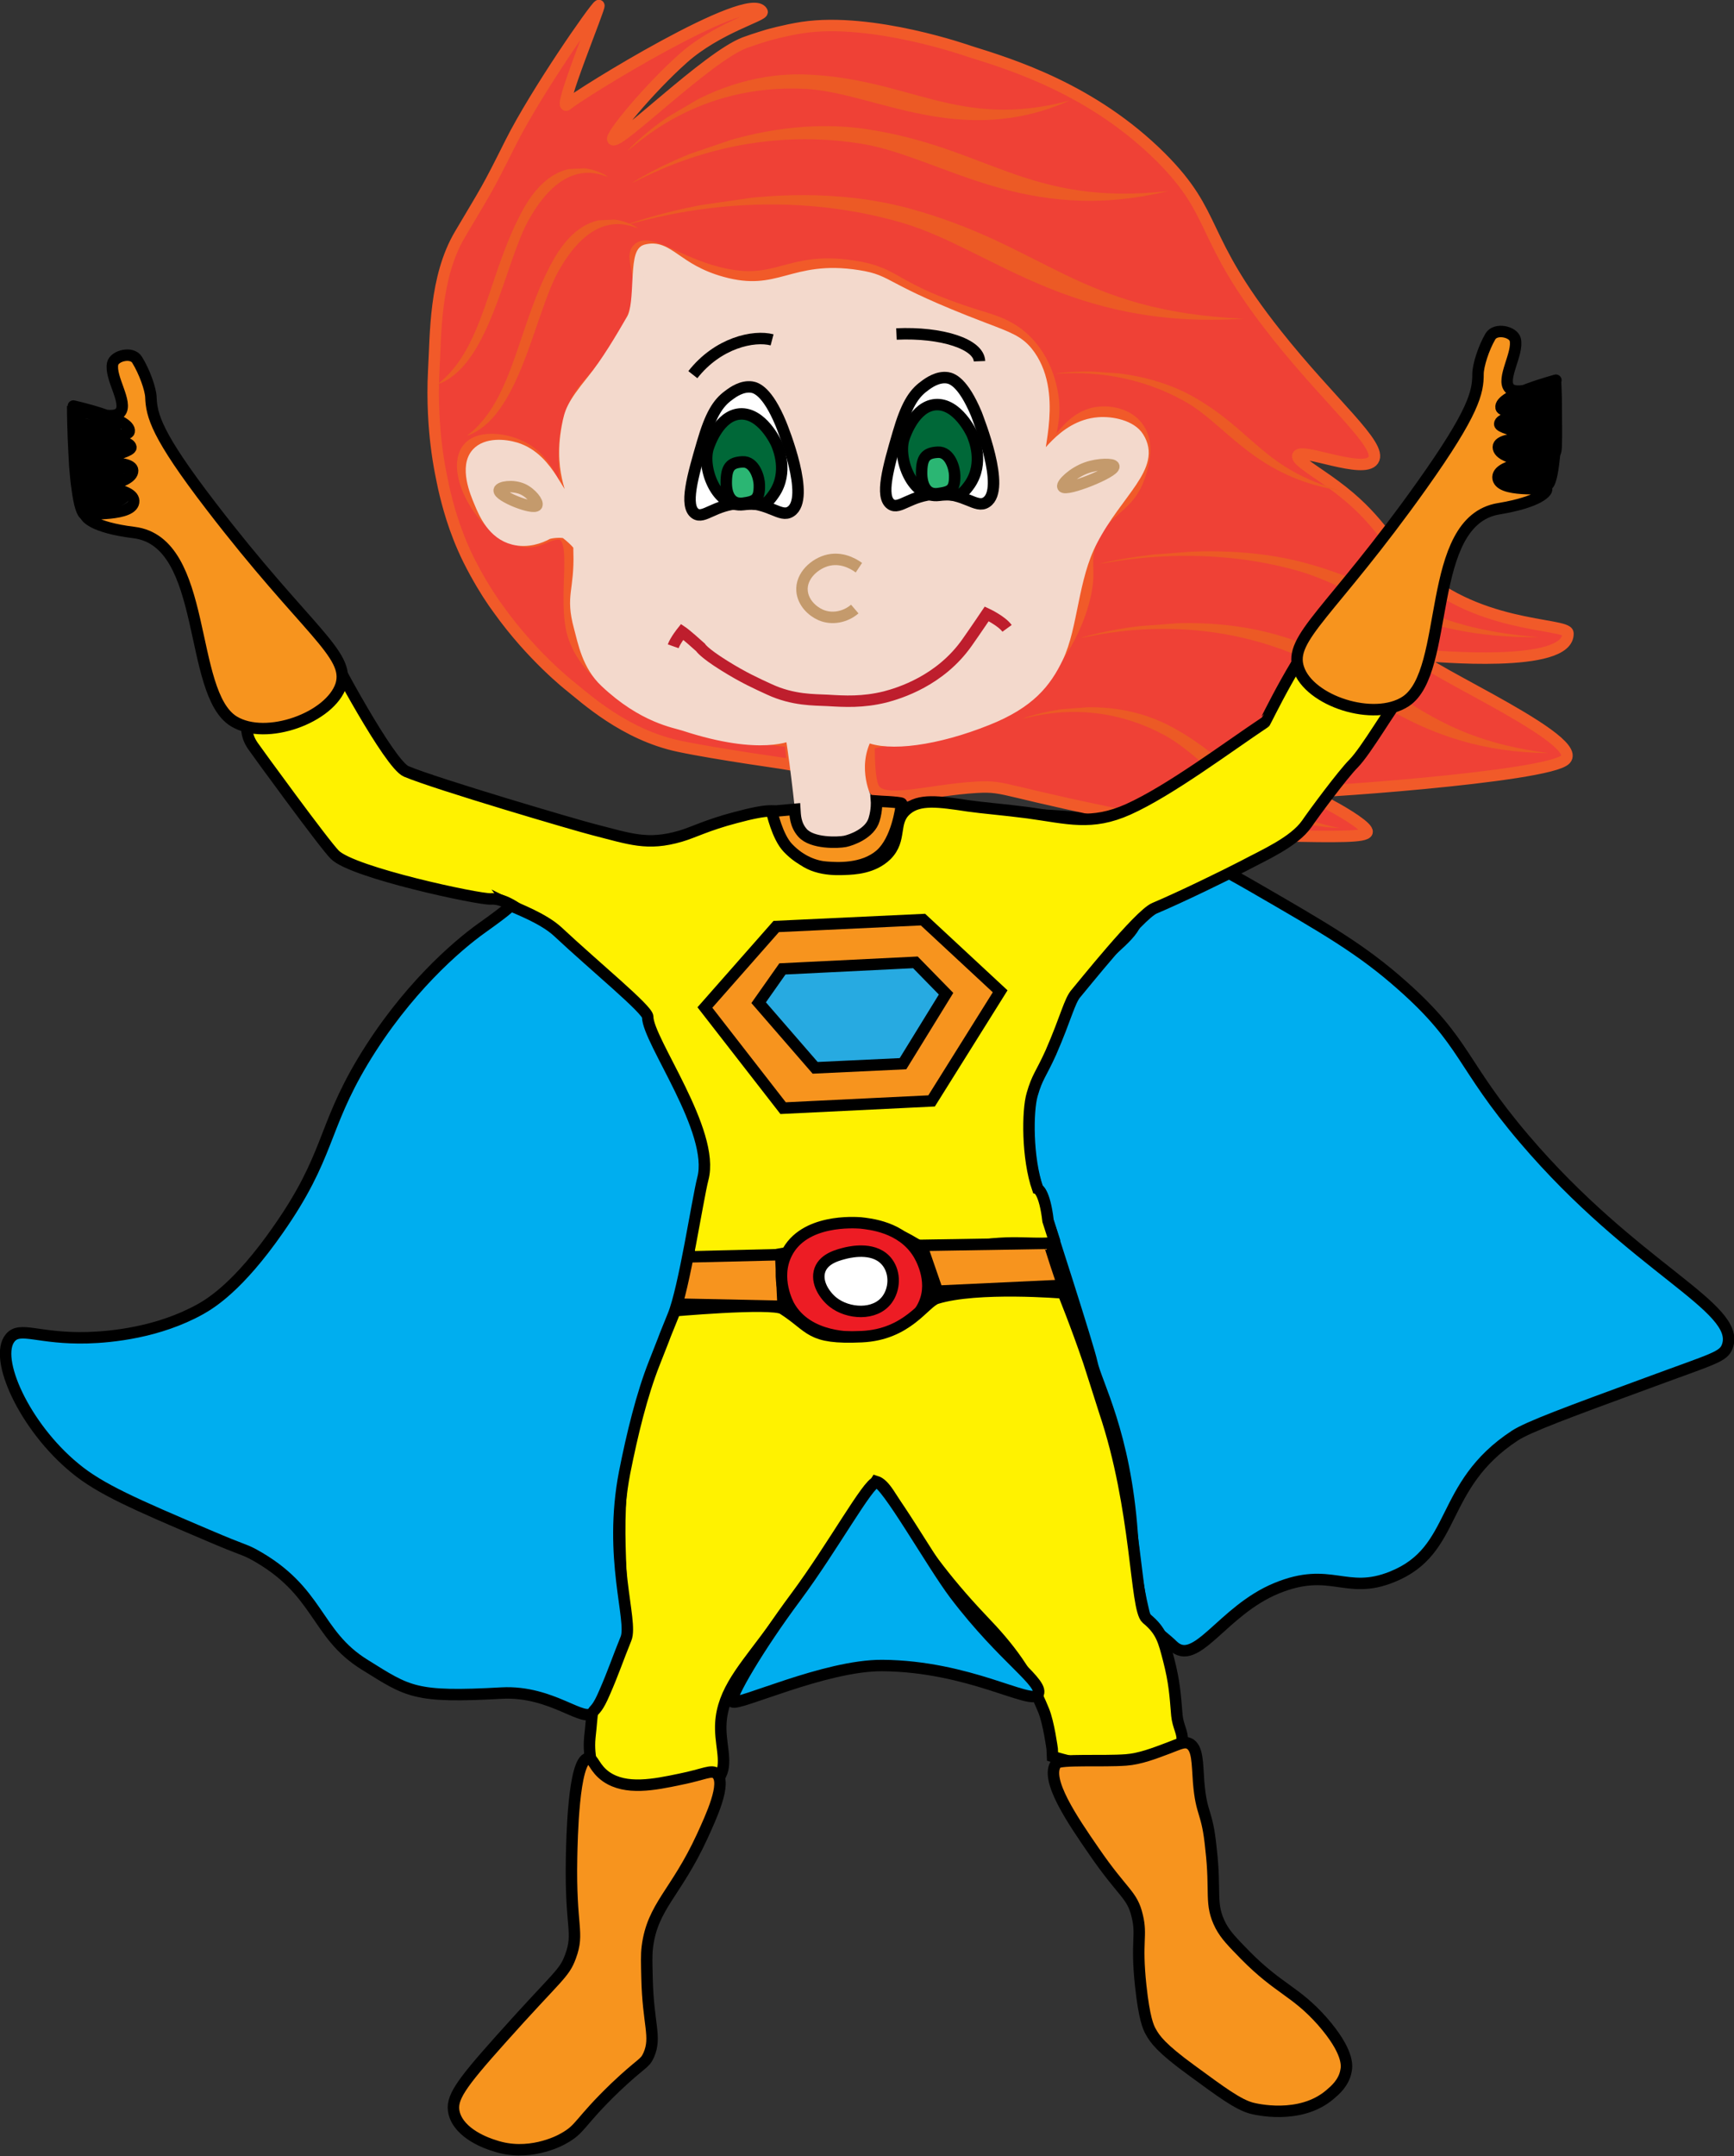 <?xml version="1.0" encoding="utf-8"?>
<!-- Generator: Adobe Illustrator 18.1.0, SVG Export Plug-In . SVG Version: 6.00 Build 0)  -->
<!DOCTYPE svg PUBLIC "-//W3C//DTD SVG 1.1//EN" "http://www.w3.org/Graphics/SVG/1.1/DTD/svg11.dtd">
<svg version="1.1" id="Layer_1" xmlns="http://www.w3.org/2000/svg" xmlns:xlink="http://www.w3.org/1999/xlink" x="0px" y="0px"
	 viewBox="0 0 503.3 625.6" enable-background="new 0 0 503.3 625.6" xml:space="preserve">
<rect x="0" y="0" width="503.3" height="625.6" fill="#333333" stroke="none"/>
<symbol  id="Blond_Hair_4" viewBox="-11.3 -7.7 22.7 15.4">
	<g>
		<path fill="#EC5A25" d="M-11.3,7c0,0,5.6,2.6,10.6-1.9c5-4.6,5.8-10.2,12-12.7C4.7-6.5,2.2,0.9-1,4C-6.1,8.9-10.8,7-11.3,7z"/>
	</g>
</symbol>
<path fill="#00AEEF" stroke="#000000" stroke-width="3.324" stroke-miterlimit="10" d="M340.4,477.4c6.8,6.6,14.3-10.1,30.1-16.6
	c15.8-6.5,20.1,2.1,33.5-3.3c19.3-7.7,13.4-26.4,35.7-41c3.8-2.5,15.4-6.8,38.6-15.3c19.2-7.1,22-7.5,23.1-10.7
	c3.9-11.3-26.9-22.4-59-60.1c-18.5-21.7-16.8-28-35.3-44.4c-11.9-10.6-22.4-16.6-43.5-28.8c-16.8-9.7-28.8-15.1-43-18.7
	c-8.3-2.1-24.8-2.2-24.8-2.2s7.9,6.8,24.4,17.9c23.8,16-1.8,17.3-10,37.7c-6.2,15.4-16.1,19.5-14.4,29.4c0.9,5.1,3.2,17.1,5.3,23.5
	c3,9.3,14.9,46.1,15.8,50.5c1.3,6.2,9.6,20.4,11.7,49.5c0.5,6.9,1.3,14.2,3.3,22.6C332.9,472.2,336.4,473.5,340.4,477.4z"/>
<path fill="#EF4136" stroke="#F15A29" stroke-width="3.324" stroke-miterlimit="10" d="M455.1,183.7c-0.2-3.1-27.7-1.1-45.8-19.7
	c-6.7-6.9-9.6-14.1-21.8-23.1c-5.5-4.1-11.3-7.3-10.8-8.7c1-2.4,19.1,5.5,21.9,1.3c2.8-4.2-12.2-16.4-28.2-36.6
	c-22.7-28.6-16.5-34.3-33.5-51.3c-19.8-19.7-43.3-26.9-55.5-30.7c0,0-28.2-10-48.6-6.9c-5.1,0.8-10,2.2-10,2.2c0,0-3.4,1-6.7,2.2
	c-10.9,4.2-36.3,29.5-38.2,28.1c-1.1-0.8,10.5-14.8,20.4-23.6c9.9-8.8,23.5-12.4,22.9-13.5c-3.6-6.7-53.3,24-56.5,26.9
	c-3.5,3.1,9.9-29.1,9.1-28.7c-1.3,0.8-18.2,25.1-25.6,39.8c-7,14-6.6,12.9-14.7,26.6c-7.4,12.5-7,29-7.6,39.4
	c-0.5,9.1,0.2,17.3,0.7,21.4c0.7,6.1,1.8,10.8,2.2,12.8c1,4.3,2.9,12.1,7.2,20.8c2.6,5.2,5.4,9.7,7,12c0,0,0.8,1.2,1.7,2.4
	c9.7,13.6,20.7,22.2,20.7,22.2c4.3,3.4,15.9,14.2,31.7,17.5c10.8,2.3,32.5,5.3,33,5.4c0,0-1.3-12.3-0.8-6.8
	c0,0.1-54.4-4.7-62.8-30.5c-3.6-11.1,2.3-30.2-4.7-29.7c-4.1,0.3-6.2,3.9-12.7,1.3c-10.4-4.2-18.7-20.5-12.9-26.5
	c3.3-3.4,11.1-2.5,16.1,0.4c7.8,4.5,9,13.7,11,13.3c2.6-0.6-2.8-15.1,4.4-27.8c2.9-5,5-5.1,10.8-14.3c3.5-5.6,5.3-8.6,6.3-13
	c2-9.1-2.1-13.7,0.4-16.1c3.2-3.1,11.2,3.8,23.3,6.9c17.3,4.4,19.9-4.8,39-1.9c13.5,2,10.7,6.4,36.3,14.4c4.6,1.4,9.7,2.8,14.2,7.4
	c7.1,7.2,7.7,16.9,7.8,18c0.5,9-3.7,15.7-2.7,16.2c1.3,0.7,5.3-11.2,14.3-13.3c4.4-1,10,0.2,12.8,4c3.6,4.7,1.5,11.3,0.7,13.8
	c-3.2,10.1-10.2,9.5-14,19.1c-2.8,6.9,0.4,8.2-2.6,18.5c-2.1,7.3-5.4,12.5-7.3,15.3c-2.8,4.2-6.5,9.8-13.1,14.4
	c-4.9,3.4-10.4,4.9-21.5,7.9c0,0-5.1-0.6-20.3,2.9c0.4-3.8-0.4,9.6,1.5,12.9c2.7,5,15.8,0.5,29.9-0.3c9.1-0.5,6.4,1.2,52.2,10.1
	c0,0,18.6,3.7,36.2,4c0,0,0.1,0,0.1,0c16.2,0.3,24.4,0.4,24.8-1.1c0.6-2.6-23-14.9-21.3-11.6c0.4,0.7,74.1-4.3,78.9-9.5
	c5.8-6.3-49.8-30-41.7-30.2C415.6,190.3,455.6,194.1,455.1,183.7z"/>
<path fill="#F3D9CC" stroke="#F3D9CC" stroke-width="3.324" stroke-miterlimit="10" d="M232.9,239.5c0,0-1.7-16.7-3.3-26.4
	c0,0-8.4,4.7-31-2.7c-2.7-0.9-11.9-2.2-22.9-12.6c-5.1-4.8-6.3-11.4-7.5-15.9c-2.5-9.2,0.2-10.2-0.1-21.7c0,0,2.3-0.7-3.8-5.5
	c-0.8-0.6-4.6-0.3-5.5,0.2c-2,1.1-5.7,2.5-9.7,1.5c-6-1.5-8.5-7.4-9.9-10.8c-1.1-2.6-4.3-10.2-0.7-14.1c2.7-2.9,7.9-2.5,11.2-1.5
	c10.3,3.2,12.5,16,15.8,15.3c2.7-0.6-3.6-6.6-0.8-21.6c0.8-4.2,1.3-6,7.2-13.3c4.3-5.3,8.3-12.1,11.6-17.8c2.7-4.6,0.6-19.1,3.9-20
	c6.6-1.8,8.7,5.6,22.1,9.3c16.8,4.7,20.4-4.9,39.5-1.9c9.7,1.5,6.1,3.6,36.5,15.2c7.4,2.8,10,3.8,12.6,6.9
	c9.3,11.5,2.3,29.8,3.6,31.5c1,1.3,6.3-10.1,17.2-10.9c3.7-0.3,9.4,0.8,11.5,4.2c5.3,8.4-6.1,15.7-13.5,30
	c-5.7,10.9-5.6,24.8-9.9,33.8c-3.5,7.3-8.2,13.2-20.5,18.1c-14.7,5.9-28.6,7.7-34.9,4.8c0,0,0,0,0,0c-5,9.5,0,18.7,0,18.7
	c0.1,1.1,0.2,2.9,0.3,5.2c-1.3,1.1-3.6,2.7-6.9,3.8c-0.9,0.3-2,0.5-3.3,0.6C236.7,242.3,232.9,239.5,232.9,239.5z"/>
<use xlink:href="#Blond_Hair_4"  width="22.7" height="15.4" x="-11.3" y="-7.7" transform="matrix(5.867 -0.447 -0.227 -2.981 381.474 200.884)" overflow="visible"/>
<use xlink:href="#Blond_Hair_4"  width="22.7" height="15.4" x="-11.3" y="-7.7" transform="matrix(3.94 -0.3 -0.201 -2.638 342.779 223.565)" overflow="visible"/>
<path fill="#FFF200" stroke="#000000" stroke-width="3.324" stroke-miterlimit="10" d="M263.1,234.9c3.7-3.2,9.3-2.4,17.9-1.1
	c4.2,0.6,10.5,1.1,17.4,2c11.6,1.6,18.4,3.8,29.1-1c12-5.4,28.8-18,39.6-25.2c0.2-0.1,10.5-21.9,18.1-28.9c3.1-2.9,6,7.2,10.3,9.8
	c3.5,2.1,14,5.5,15.5,7.1c0,0-1.6,1.1-3.8,3.6c-3.3,3.8-10.5,16.4-14.3,20.3c-3.2,3.2-11.7,14.7-13.6,17.5
	c-3.7,5.3-12.5,9.1-18.5,12.3c-4.8,2.5-18.1,9-25.7,12.2c-4.5,1.9-21.3,23-22.7,24.6c-2,2.2-2.9,7-7.4,17.3
	c-2.9,6.4-3.9,6.9-5.4,12.1c-1.4,4.7-1.5,18.5,1.6,27.4c0,0,2,0.7,3,9.3l1.8,5.6c-0.7,2.1-7.6,0.1-17.9,1.1
	c-10.4,1-11.6,3.1-16.7,2.1c-5.8-1.1-6.3-3.5-13.1-5.6c-5.6-1.7-12.7-1-14.5-0.4c-5.5,1.8-6.2,3.5-12.5,6c-1.8,0.7-0.8,0-5.9,1
	c-8.5,1.7-13.8,2.1-19,1.7c-4.7-0.4-5.4-1-5.7-1.4c-2.6-2.9,0-8,1.8-18c0.5-3.2,2.2-10.7-0.7-19.6c-1.1-3.5-4.1-6.6-9.2-14.8
	c-6.1-9.8-5.4-10.1-7.4-15.3c-1.1-2.7-1.3-2.6-10.1-10.5c-8.7-7.7-8.1-6.6-12.7-11.3c-4.1-4.1-13.2-14.5-20-14
	c-3.4,0.2-40-7.6-45.2-12.8c-2.9-2.8-23-30.4-23.8-31.6c-4.5-6.5,1-11.8,2.5-13.1c5.7-5.2,7.1-4.6,11.1-9.2c4.4-5.2,5.8-11.5,8.3-6
	c1.2,2.6,17.7,33.6,22.6,35.7c8.8,3.7,49.6,15.7,54.4,16.9c10.6,2.7,15.6,4.7,25.2,1.9c3.8-1.1,7.6-3.2,16-5.4
	c10-2.7,11.8-2,12.8-1.3c3.7,2.5,1.1,7.5,5.2,12.1c4.1,4.6,11.2,4.3,13.7,4.2c2.7-0.1,8.2-0.3,12.1-4.1
	C261.9,243.5,258.9,238.5,263.1,234.9z"/>
<polygon fill="#F7941E" stroke="#000000" stroke-width="3.324" stroke-miterlimit="10" points="267.9,266.8 290.3,287.6 
	270.4,319.4 227.3,321.5 204.6,292.3 225.3,268.8 "/>
<polygon fill="#27AAE1" stroke="#000000" stroke-width="3.324" stroke-miterlimit="10" points="274.6,288.3 262.1,308.6 
	236.6,309.8 220.2,290.9 227.1,281.1 265.7,279.2 "/>
<path fill="#F7941E" stroke="#000000" stroke-width="3.324" stroke-miterlimit="10" d="M304.5,360.7c1.3,4.1,2.6,8.1,4,12.2
	l-36.4,1.7l-4.6-13.3L304.5,360.7z"/>
<polygon fill="#F7941E" stroke="#000000" stroke-width="3.324" stroke-miterlimit="10" points="226.6,364 227.3,379 194.2,378.3 
	197.5,364.7 "/>
<path fill="#ED1C24" stroke="#000000" stroke-width="3.324" stroke-miterlimit="10" d="M266.5,363.6c0.5,0.8,4.7,7.7,1.8,14.5
	c-3.7,8.9-15.7,9.7-18.1,9.8c-2.7,0.2-15.8,0.6-21.2-9.1c-0.2-0.4-4.3-7.9-0.7-15.1c5-10.1,19.8-9,21.5-8.9
	C252.4,355.1,261.7,355.9,266.5,363.6z"/>
<path fill="#FFFFFF" stroke="#000000" stroke-width="3.324" stroke-miterlimit="10" d="M257.6,366.3c2.3,3.1,2.1,7.7-0.1,10.7
	c-3.5,4.8-11.4,4.2-15.7,0.8c-2.4-1.9-5.1-5.8-3.8-9.4c1.3-3.5,5.7-4.4,7.6-4.9C247.4,363.1,254.2,361.7,257.6,366.3z"/>
<path fill="#FFF200" stroke="#000000" stroke-width="3.324" stroke-miterlimit="10" d="M308.6,375.1c0,0,3.8,9.3,7.4,19.9
	c0.6,1.8,3.1,9.7,4.6,14.4c9.6,28.4,8.9,57.4,12.2,60.2c4.4,3.6,5,6.6,6.4,11.9c1.7,6.6,1.9,10.2,2.4,16.2c0.3,3.1,1.8,5.2,1.5,7.2
	c-0.4,2.9-5,4.4-8.2,5.4c-1.7,0.6-9.2,2.1-15.2,2c-6.4-0.1-14.2-2.7-14.2-2.7l-0.1-2.2c0,0-1-7.6-2.5-11.2
	c-4.5-11-10-18.2-17.7-26.2c-23.7-24.9-25.8-38.6-30.9-40.2c0,0-8.6,14.3-32.3,46c-7.2,9.6-13,16.2-12.8,25.9
	c0.1,5.7,2.3,11.1-1,14.6c-0.7,0.8-2.1,1.9-10.5,2.8c-15.3,1.6-20-0.9-21.4-1.8c-1.6-0.9-4.5-2.7-4.7-5.4c-0.3-2.5-0.7-4.6-0.4-7.8
	c0.9-7.8,0.3-9.8,4-16.9c1.6-3.1,2.7-7.3,4.2-11c3.2-7.9-1.7-29.6,1.8-50.8c2-11.6-0.5-20.8,3-24.6c6.2-6.6,10-20.4,10-20.4
	s29.8-2.7,33-0.7c8.6,5.5,7.5,8.8,22.9,8.1c13.3-0.6,18.1-9.8,21.7-11.1C283.6,373,308.6,375.1,308.6,375.1z"/>
<path fill="#F7941E" stroke="#000000" stroke-width="3.324" stroke-miterlimit="10" d="M347.9,516.9c-0.4-5.3-0.2-9.9-2.8-11.1
	c-1.4-0.6-2.7,0.1-6.1,1.4c-4,1.5-8.1,3.1-12.2,3.4c-6.7,0.5-19.2-0.3-20.2,1c-3.5,4.5,4.8,16.6,10.8,25.3
	c8.7,12.7,11.2,12.6,12.7,19c1.4,5.8-0.4,7.1,1,20.2c1,9.4,2.2,12.1,2.9,13.3c1.2,2.2,3,4.8,11.8,11.2c9,6.6,13.5,9.9,17.4,11
	c1.1,0.3,14.1,3.5,22.8-3.9c1.4-1.2,4.1-3.4,4.7-7c0.3-1.4,0.7-5.6-6.9-14.3c-7.8-8.8-12.5-9.2-22.3-19.1c-3.8-3.9-5.7-5.8-7.2-8.6
	c-3.3-6.4-1.3-9.5-2.8-22.3C350.4,525,348.7,526.9,347.9,516.9z"/>
<path fill="#F7941E" stroke="#000000" stroke-width="3.324" stroke-miterlimit="10" d="M203.8,532.8c2.6-5.7,7.2-15.5,4.2-18.2
	c-1.5-1.3-3.6,0.2-10.6,1.6c-7.6,1.6-15.7,3.2-21.4-0.7c-3.6-2.5-3.8-5.6-5.3-5.4c-4.3,0.5-4.7,24-4.8,28.9
	c-0.4,20.4,2.3,21.5-0.3,28.6c-1.9,5.2-3.6,5.4-20.2,24c-11.9,13.3-14.6,17.2-13.6,21.4c1.5,6.1,9.7,8.9,11.7,9.5
	c9.7,3.3,18.6-1.2,20.1-2.1c5.1-2.8,4.4-4.6,15-14.8c7.8-7.4,8.5-6.7,9.7-9.4c2.3-5.3-0.2-8.8-0.5-22.4c-0.1-4.4-0.2-6.5,0.1-9
	C189.4,553,196.2,549.3,203.8,532.8z"/>
<path fill="#00AEEF" stroke="#000000" stroke-width="3.324" stroke-miterlimit="10" d="M148.2,262.7c0,0,0.3,0.4-8.3,6.5
	c-7.3,5.2-22.1,17.9-34.6,38.7c-11.8,19.7-9.6,27.5-24.6,48.9c-11.5,16.5-19.5,21.3-22.5,23c-12.2,6.8-25.9,8.1-32.7,8.3
	c-14.4,0.4-19.6-3.4-22.5,0c-5,5.9,4.2,25.9,18.7,37.8c7.3,6.1,17.7,10.6,38.6,19.5c11,4.7,9.9,3.8,13.2,5.5
	c19.4,10.6,17.8,23.1,32.4,32.1c12.7,7.9,14.4,9.6,39.7,8.2c14.8-0.8,24.2,9.2,26.6,5.4c0.5-0.8,1.3-0.9,3.3-5.6
	c2.5-5.7,3.8-9.7,6.2-15.6c2.1-5.2-5.2-23.4-0.4-48.2c2.2-11.1,5-22.6,8.6-31.7c5.5-13.9,1.3-3.6,5.5-13.9
	c3.2-7.8,7.1-33.8,8.6-39.6c3.7-13.8-16-40.1-16-47c0-2.1-15.2-14.5-26.1-24.7C157.7,266.4,149.8,263.5,148.2,262.7z"/>
<path fill="#00AEEF" stroke="#000000" stroke-width="3.324" stroke-miterlimit="10" d="M212.6,493.7c1.4,1.4,26.8-10.6,43.5-10.5
	c25.1,0.2,43,11.5,45.1,8.5c2.3-3.3-9.7-10.2-24.1-29.2c-6.7-8.9-20-32.6-22.7-32.5c-2.4,0.1-12.7,18.9-23.4,33.3
	C220.2,477.8,211.5,492.6,212.6,493.7z"/>
<path fill="none" stroke="#C49A6C" stroke-width="3.324" stroke-miterlimit="10" d="M155.8,146.6c0.5-0.8-1.5-3.5-4.1-4.7
	c-3-1.3-6.6-0.6-6.8,0.3C144.5,143.9,154.8,148,155.8,146.6z"/>
<path fill="none" stroke="#C49A6C" stroke-width="3.324" stroke-miterlimit="10" d="M308.5,141.2c-0.4-0.8,2.9-4.1,6.9-5.5
	c3.4-1.2,7.7-1.2,7.9-0.4C323.6,137,309.3,142.7,308.5,141.2z"/>
<g>
	<path fill="#FFFFFF" stroke="#000000" stroke-width="3.324" stroke-miterlimit="10" d="M286.3,145.7c-3,2-6.2-2.8-14.5-2.4
		c-7.7,0.4-10.7,4.7-13.2,3c-3.2-2.2-0.8-10.7,2.1-20.6c2.3-7.9,4.4-11.4,7.6-13.7c1.3-1,3.9-2.8,6.7-2.4c1.3,0.2,4.5,1.2,8.4,10.5
		C284,121.8,292.1,141.9,286.3,145.7z"/>
	<path fill="#006838" stroke="#000000" stroke-width="3.324" stroke-miterlimit="10" d="M281.5,140.5c4.2-6.2,1.2-13.2,0.7-14.4
		c-0.2-0.5-4.3-9.2-10.7-8.7c-5.9,0.5-8.7,8.5-9.1,9.7c-2,5.9,2.4,17.6,10.2,16.6C277.8,143,278.2,145.2,281.5,140.5z"/>
	<path fill="#2BB673" stroke="#000000" stroke-width="3.324" stroke-miterlimit="10" d="M272.3,143.2c3.6-0.5,4.9-1.1,4.8-5.3
		c0-1.9-1.3-6.9-4.9-6.7c-3.5,0.2-4.7,1.5-4.7,6.1C267.5,140.6,268.8,143.7,272.3,143.2z"/>
</g>
<path fill="none" stroke="#000000" stroke-width="3.324" stroke-miterlimit="10" d="M224.1,98.6c-5.3-1.4-15.7,0.8-23,10.1"/>
<path fill="none" stroke="#000000" stroke-width="3.324" stroke-miterlimit="10" d="M284.3,104.8c-0.2-5-11-8.5-24.1-7.9"/>
<line fill="none" stroke="#000000" stroke-width="3.324" stroke-miterlimit="10" x1="211.8" y1="107.1" x2="211.8" y2="107.1"/>
<g>
	<path fill="none" stroke="#C49A6C" stroke-width="3.324" stroke-miterlimit="10" d="M249.3,164.7c-0.6-0.4-4.2-3.2-8.8-2.2
		c-4,0.9-8.1,4.6-7.7,9c0.3,3.3,2.9,5.8,5.4,6.9c3.2,1.4,7.1,0.7,9.9-1.7"/>
</g>
<path fill="none" stroke="#BE1E2D" stroke-width="3.324" stroke-miterlimit="10" d="M292.3,182.3c-1.6-2.2-5.9-4.2-5.9-4.2
	s-3.3,4.9-5.7,8.3c-7.8,11.1-19.6,14.7-23.8,15.8c-6.5,1.6-11.7,1.3-16.7,1c-3.9-0.2-10,0-16.9-3.2c-3.7-1.7-7.5-3.4-13.1-6.9
	c-6.1-3.8-6.9-5.3-6.9-5.3c-4.1-3.7-5.3-4.5-5.3-4.5s-2,2.5-2.6,4.2"/>
<g>
	<path fill="#FFFFFF" stroke="#000000" stroke-width="3.324" stroke-miterlimit="10" d="M229.5,148.4c-3,2-6.2-2.8-14.5-2.4
		c-7.7,0.4-10.7,4.7-13.2,3c-3.2-2.2-0.8-10.7,2.1-20.6c2.3-7.9,4.4-11.4,7.6-13.7c1.3-1,3.9-2.8,6.7-2.4c1.3,0.2,4.5,1.2,8.4,10.5
		C227.3,124.5,235.4,144.6,229.5,148.4z"/>
	<path fill="#006838" stroke="#000000" stroke-width="3.324" stroke-miterlimit="10" d="M224.7,143.2c4.2-6.2,1.2-13.2,0.7-14.4
		c-0.2-0.5-4.3-9.2-10.7-8.7c-5.9,0.5-8.7,8.5-9.1,9.7c-2,5.9,2.4,17.6,10.2,16.6C221.1,145.7,221.5,147.9,224.7,143.2z"/>
	<path fill="#2BB673" stroke="#000000" stroke-width="3.324" stroke-miterlimit="10" d="M215.6,146c3.6-0.5,4.9-1.1,4.8-5.3
		c0-1.9-1.3-6.9-4.9-6.7c-3.5,0.2-4.7,1.5-4.7,6.1C210.8,143.3,212,146.4,215.6,146z"/>
</g>
<use xlink:href="#Blond_Hair_4"  width="22.7" height="15.4" x="-11.3" y="-7.7" transform="matrix(-2.315 0.111 -0.19 -3.955 160.272 95.096)" overflow="visible"/>
<use xlink:href="#Blond_Hair_4"  width="22.7" height="15.4" x="-11.3" y="-7.7" transform="matrix(-2.315 0.111 -0.19 -3.955 151.632 80.22)" overflow="visible"/>
<use xlink:href="#Blond_Hair_4"  width="22.7" height="15.4" x="-11.3" y="-7.7" transform="matrix(7.589 -1.097 -0.516 -3.568 271.291 77.744)" overflow="visible"/>
<use xlink:href="#Blond_Hair_4"  width="22.7" height="15.4" x="-11.3" y="-7.7" transform="matrix(6.133 -2.092 -1.161 -3.403 260.87 53.23)" overflow="visible"/>
<use xlink:href="#Blond_Hair_4"  width="22.7" height="15.4" x="-11.3" y="-7.7" transform="matrix(4.501 -2.649 -1.825 -3.1 245.738 35.542)" overflow="visible"/>
<use xlink:href="#Blond_Hair_4"  width="22.7" height="15.4" x="-11.3" y="-7.7" transform="matrix(3.762 0.259 0.133 -1.926 347.802 124.817)" overflow="visible"/>
<use xlink:href="#Blond_Hair_4"  width="22.7" height="15.4" x="-11.3" y="-7.7" transform="matrix(5.544 -0.422 -0.161 -2.11 382.769 173.579)" overflow="visible"/>
<g>
	<path fill="#F7941E" stroke="#000000" stroke-width="3.324" stroke-miterlimit="10" d="M67.9,209.3c-13.5-8.2-7.3-52.1-29-54.8
		c-12.1-1.5-14.2-4.6-14.1-5.2c0.1-0.5,14.2,0.6,14-4c-0.2-4.3-15.2-4.5-15.2-3.9c-0.1,0.6,15-0.6,14.9-4.9
		c-0.1-3.7-16.4-1.7-16.4-1.8c0-0.1,16-3.1,15.9-4.9c-0.2-3-16.5-2.7-16.5-2.9c0-0.2,15.6,0.3,16-1.7c0.7-3.8-16.8-7.5-16.2-7.4
		c0.3,0,11.2,4.8,13.6,1.8c2.3-2.8-3.1-10-2.2-14.1c0.5-2.3,5.6-3.6,7.1-1.1c2.1,3.4,3.9,8.4,4,10.8c0.2,5.3,1.5,10.9,17.5,31.7
		c27.7,36.1,40.4,42.8,37.7,51.8C95.9,208.2,77.3,215,67.9,209.3z"/>
	<path fill="none" stroke="#000000" stroke-width="3.324" stroke-miterlimit="10" d="M21.1,117.8c0,3.2,0.1,6.3,0.2,9.2
		c0.1,2.9,0.3,5.6,0.4,8c0.2,2.5,0.4,4.8,0.7,6.7c0.6,4.7,1.5,7.6,2.4,7.6"/>
	<g>
		<g>
			<path d="M21.9,120.5c0,1.2-0.4,3.5,0.4,4.5c0.7,0.9,1.4,0.5,2.3,0.4c1.6-0.1,3.1,0.8,4.8,0.7c1.8,0,3.5-0.4,5.1-1
				c0.8-0.3,0.8-1.3,0-1.6c-2-0.7-3.8-1.6-5.8-2.3c-1.4-0.6-3.3-1.6-4.8-1.4c-0.4,0-0.7,0.2-0.8,0.6c-0.4,1.3-0.6,3,0.9,3.4
				c0.6,0.2,1.3,0,2,0.2c0.6,0.2,1.2,0.5,1.8,0.7c1.1,0.4,2.1,0.7,3.2,0.5c0.9-0.1,1.1-1.3,0.2-1.6c-2.2-0.8-4.3-1.8-6.6-2.2
				c-1-0.2-1.5,1.4-0.4,1.6c2.3,0.3,4.4,1.3,6.6,2.2c0.1-0.5,0.1-1.1,0.2-1.6c-1.7,0.2-3-0.7-4.6-1.2c-0.3-0.1-1.1-0.4-1.4-0.3
				c-0.7-0.2-0.8,0-0.4,0.4c0-0.6,0.1-1.1,0.2-1.7c-0.3,0.2-0.5,0.4-0.8,0.6c1.6-0.2,4,1.2,5.4,1.8c1.6,0.7,3.1,1.3,4.7,1.9
				c0-0.5,0-1.1,0-1.6c-2.8,0.9-5.2,1.1-8,0.3c-0.7-0.2-1.3-0.2-2-0.2c-0.9-0.1-0.3,0.4-0.4-0.4c-0.1-0.9-0.1-1.8,0-2.7
				C23.6,119.4,22,119.5,21.9,120.5L21.9,120.5z"/>
		</g>
	</g>
	<g>
		<g>
			<path d="M22.1,129.1c0.1,1.4,0.2,2.9,0.3,4.3c0.1,0.8,1.1,1.2,1.5,0.4c0.7-1.4,3.9-1.4,5.2-1.7c1.7-0.4,3.3-0.9,4.9-1.3
				c0.6-0.2,0.8-0.9,0.4-1.4c-1.5-1.7-3.8-1.4-5.8-1.3c-1.3,0-5.1-0.8-5.6,1c-0.3,1.1,0.4,2.5,1.5,2.5c1.3,0.1,2.7-0.3,4-0.3
				c1.4,0.1,2.7,0,4.1-0.3c1-0.3,0.6-1.9-0.4-1.6c-1.6,0.4-3.1,0.2-4.7,0.2c-0.5,0-1,0-1.5,0.1c-0.2,0-1.8,0.1-1.3,0.2
				c2.4,0.5,6.8-1.4,8.7,0.8c0.1-0.5,0.2-0.9,0.4-1.4c-2.5,0.7-4.9,1.4-7.5,1.8c-1.6,0.2-2.9,0.5-3.7,2c0.5,0.1,1,0.3,1.5,0.4
				c-0.1-1.4-0.2-2.9-0.3-4.3C23.7,128,22,128,22.1,129.1L22.1,129.1z"/>
		</g>
	</g>
	<g>
		<g>
			<path d="M27.2,130.4c0.7,0,2.1-0.3,2.8,0c0.4,0.2,0.7,0.6,1.1,0.7c0.6,0.2,1.4,0.1,2,0.1c0.8,0,1.8,0.1,2.6-0.2
				c0.4-0.1,0.6-0.4,0.6-0.8c0,0,0-0.1,0-0.1c0-0.3-0.2-0.6-0.4-0.7c0,0-0.1,0-0.1-0.1c-0.9-0.6-1.7,0.9-0.8,1.4c0,0,0.1,0,0.1,0.1
				c-0.1-0.2-0.3-0.5-0.4-0.7c0,0,0,0.1,0,0.1c0.2-0.3,0.4-0.5,0.6-0.8c-0.7,0.2-1.7,0.2-2.4,0.1c-0.5,0.1-1,0-1.5-0.3
				c-0.2-0.1-0.3-0.2-0.5-0.4c-1.1-0.4-2.4-0.2-3.6-0.2C26.1,128.7,26.1,130.4,27.2,130.4L27.2,130.4z"/>
		</g>
	</g>
	<g>
		<g>
			<path d="M23.4,132.4c0.4,0,0.8,0,1.2,0c1.1,0,1.1-1.7,0-1.7c-0.4,0-0.8,0-1.2,0C22.4,130.7,22.4,132.4,23.4,132.4L23.4,132.4z"/>
		</g>
	</g>
	<g>
		<g>
			<path d="M23.1,137.4c4.5,0,9.1,0,13.6,0c-0.1-0.5-0.1-1.1-0.2-1.6c-2.8,0.8-5.6,1.6-8.4,2.4c-0.7,0.2-1.4,0.3-2,0.6
				c-0.3,0-0.6,0.2-0.8,0.3c-0.3,0.3-0.4,0.3-0.4-0.2c-1.4-0.9,2.1-0.5,2.7-0.5c1.4,0,2.7-0.1,4.1-0.3c0.2,0,2-0.2,2-0.2
				c0-0.2-1.7-0.2-1.9-0.2c-0.9,0.1-1.7,0.4-2.5,0.7c-0.4,0.2-0.9,0.5-1.4,0.6c-0.5,0.4-1,0.3-1.5-0.2c-0.9-0.1-1.2-0.3-0.7-0.7
				c0.1,0.5,0.1,1,0.2,1.5c0.2-0.1,0.4-0.2,0.6-0.3c1.1-0.1,1.1-1.7,0-1.7c-0.7,0-0.9,0-1.5,0.5c-0.5,0.4-0.6,1.4,0.2,1.5
				c1.5,0.2,2.5-1.4,1.1-2.5c-1.2-1-2.4-0.1-2.6,1.2c-0.3,2.7,2.3,3,4.3,2.4c0.8-0.3,1.6-0.8,2.5-1c1-0.3,1.9-0.2,2.9-0.4
				c0.8-0.1,1.8-0.4,2.2-1.2c1.1-2.1-1.8-2-3-1.9c-2.4,0.2-4.7,0.4-7.2,0.3c-0.9,0-1.8-0.3-2.3,0.6c-0.6,1,0.2,3.3,1.3,3.6
				c1.4,0.4,4.4-1.1,5.6-1.5c2.3-0.7,4.6-1.3,6.9-2c0.9-0.3,0.7-1.6-0.2-1.6c-4.5,0-9.1,0-13.6,0C22,135.7,22,137.4,23.1,137.4
				L23.1,137.4z"/>
		</g>
	</g>
	<g>
		<g>
			<path d="M23.7,144.3c2.6-0.1,5.2-0.2,7.8,0.1c1.2,0.1,2.7,0.2,3.9,0.6c0.6,0.2,0.6,0.1,0.1-0.2c-0.7,0.3-1.5,0.6-2.2,0.9
				c-1.1,0.4-2.2,0.7-3.4,0.8c-0.2,0-5.3,0.9-4.4-1c0.3-0.5,3.9-0.7,4.5-0.8c0.7-0.1,4.7-0.1,1.8,0.6c-0.9,0.2-1.8,0.3-2.7,0.5
				c-1.3,0.2-3.6,0.5-1-0.1c0.9-0.2,1.9-0.4,2.9-0.5c0.8,0.2,1.4,0.1,1.9-0.4c-0.1,0-0.1,0-0.2,0c-1.2,0.1-2.5,0.4-3.6,0.7
				c-0.6,0.2-1.2,0.3-1.8,0.5c0.1,0.7,0.5,0.8,1.1,0.3c1,0,2.2-0.5,3.2-0.6c1.1-0.1,0.6-1.7-0.4-1.6c-1.6,0.2-7.3,0.8-5.1,3.6
				c0.2,0.2,0.6,0.3,0.8,0.2c2.3-0.8,4.6-1,6.9-1.6c0.7-0.2,1.2-0.3,1.4-1.1c0.4-2.3-3.4-1.9-4.6-1.7c-1.4,0.2-6.6,0.1-6.1,2.8
				c0.6,2.7,5.9,0.9,7.3,0.6c1.4-0.3,4.2-1.5,2.6-3.2c-0.8-0.9-2.4-0.9-3.5-0.8c-1.8,0.2-3.6,0.5-5.4,0.6c-2.2,0.1-2.4,3-0.9,4.4
				c1.6,1.5,6.4,0.1,8.2-0.4c1-0.3,6.2-1.7,4.1-3.7c-1-1-3.7-0.9-5.1-1c-2.7-0.3-5.5-0.3-8.2-0.2C22.7,142.7,22.7,144.4,23.7,144.3
				L23.7,144.3z"/>
		</g>
	</g>
</g>
<path fill="#F7941E" stroke="#000000" stroke-width="3.324" stroke-miterlimit="10" d="M261.7,233.1c0-0.2-2.4-0.4-3.9-0.5
	c-0.6,0-3.4-0.2-3.4-0.2s0.2,2.5-0.7,5.4c-1.2,4-6.5,5.9-8.4,6.3c-2,0.4-9.6,0.7-12.4-2.5c-2.1-2.4-2.1-5.2-2.2-6.8l-6.7,0.6
	c0,0,1.6,7.4,4.7,10.6c3.8,4,8.1,5.4,11.2,5.6c2.9,0.2,10.6,0.8,15.7-3.7C260.3,243.7,261.5,234.7,261.7,233.1z"/>
<g>
	<path fill="#F7941E" stroke="#000000" stroke-width="3.324" stroke-miterlimit="10" d="M408,203.5c13.2-8.7,5.4-52.3,27-55.9
		c12.1-2,14.1-5.1,13.9-5.7c-0.1-0.5-14.2,1.1-14.1-3.5c0.1-4.3,15-5,15.1-4.4c0.1,0.6-15-0.1-15-4.3c0-3.7,16.3-2.3,16.4-2.4
		c0-0.1-16.1-2.5-16-4.3c0.1-3,16.4-3.3,16.4-3.5c0-0.2-15.6,0.9-16-1.2c-0.8-3.7,16.5-8.1,15.9-8c-0.3,0-11,5.2-13.5,2.3
		c-2.4-2.7,2.7-10.1,1.7-14.1c-0.6-2.3-5.7-3.4-7.2-0.9c-2,3.4-3.6,8.5-3.6,10.9c0,5.3-1.1,10.9-16.3,32.3
		c-26.4,37.1-38.8,44.2-35.8,53.1C380,203.4,398.8,209.5,408,203.5z"/>
	<path fill="none" stroke="#000000" stroke-width="3.324" stroke-miterlimit="10" d="M451.5,110.5c0.1,3.3,0.2,3.9,0.2,6.9
		c0,3,0.1,9.2,0,11.8c-0.1,2.6-0.4,1.5-0.6,3.6c-0.5,4.9-1.2,7.9-2.2,8"/>
	<g>
		<g>
			<path d="M449.4,113.4c0,0.6-0.1,1.3,0.1,1.8c-0.3,0.8-0.1,1.1,0.5,0.8c0.7,0,0.8-0.1,0.1-0.2c-1.1-0.3-2.2,0-3.2,0.3
				c-3.2,0.8-5.9,0.8-9.2,0c0,1.1,0,2.1,0,3.2c2-0.6,4-1.5,6-2.2c1.6-0.6,4.2-2,6-1.9c-0.5-0.4-1.1-0.8-1.6-1.2
				c0.2,0.5,0.3,1.2,0.2,1.7c0.3-0.5,0.5-1,0.8-1.4c-0.2,0.1-2.4,0.3-3.1,0.5c-1.6,0.5-3,1.2-4.7,1.2c0,1.1,0,2.2,0,3.3
				c0.3,0,1.3,1.4,1.9,1.7c0.7,0.4,1.5,0.5,2.3,0.2c2-0.7,2.4-3.9,4.2-4.5c2-0.6,1.2-3.8-0.9-3.2c-1.6,0.5-3.3,2.4-3.9,3.9
				c-0.1,0.2-0.3,0.4-0.4,0.5c0.6,0.2,0.7,0.2,0.3-0.1c-0.4-0.3-0.7-0.7-1-1c-0.7-0.6-1.4-1-2.3-0.9c-2.1,0.1-2.1,3.2,0,3.3
				c1.6,0.1,3-0.3,4.4-0.8c1.4-0.5,2.8-0.5,4.2-0.9c2-0.6,2.1-2.6,1.4-4.4c-0.3-0.7-0.8-1.2-1.6-1.2c-1.9-0.1-4.1,1-5.9,1.7
				c-2.3,0.9-4.6,1.8-6.9,2.6c-1.5,0.5-1.7,2.8,0,3.2c1.9,0.4,3.9,0.8,5.9,0.8c2.4,0,4.6-1,6.9-1c3.5,0,3.2-2.7,3-5.8
				C452.6,111.2,449.3,111.2,449.4,113.4L449.4,113.4z"/>
		</g>
	</g>
	<g>
		<g>
			<path d="M449.5,120.5c-0.1,1.6-0.1,3.1-0.2,4.7c1-0.3,2.1-0.6,3.1-0.8c-1.1-1.8-2.8-2.2-4.8-2.4c-3.2-0.3-6.2-0.9-9.3-1.6
				c0.2,0.9,0.5,1.9,0.7,2.8c1.2-1.3,3.5-0.9,5.1-0.9c1.1,0,4.5-0.5,5-0.1c-0.3-0.5-0.5-1-0.8-1.4c0,1.6,0.1,3.3-0.1,4.9
				c1.1-0.1,2.2-0.3,3.3-0.4c-0.1-0.6,0-2.6-0.5-3.7c-0.2-0.5-0.9-0.8-1.4-0.8c-1.5,0-2.9-0.2-4.4-0.2c-1.7,0.1-3.4,0.3-5.2,0
				c-2.1-0.4-3,2.8-0.9,3.2c1.7,0.3,3.4,0.3,5.2,0.2c1.8-0.1,3.5,0.1,5.3,0.1c-0.5-0.3-1-0.5-1.4-0.8c0,0.1,0,2.1,0.1,2.9
				c0.4,2,3.1,1.3,3.3-0.4c0.2-1.9,0.8-5.9-1.4-6.7c-1-0.4-2.4-0.1-3.4,0c-1.5,0-3.1,0-4.6,0.1c-2,0.1-4,0.3-5.4,1.9
				c-0.8,0.9-0.5,2.5,0.7,2.8c2,0.5,4,0.9,6.1,1.2c1.3,0.2,5.3,0.1,6,1.2c0.9,1.4,3,0.8,3.1-0.8c0.1-1.6,0.1-3.1,0.2-4.7
				C452.9,118.3,449.5,118.3,449.5,120.5L449.5,120.5z"/>
		</g>
	</g>
	<g>
		<g>
			<path d="M446.9,120.2c-1.2,0-2.5-0.1-3.6,0.3c-0.2,0.1-0.3,0.2-0.4,0.4c-0.5,0.3-1,0.4-1.5,0.3c-0.7,0.1-1.8,0.1-2.4,0
				c0.2,0.2,0.4,0.4,0.6,0.6c0,0,0-0.1,0-0.1c-0.1,0.3-0.3,0.6-0.4,0.9c0,0,0.1,0,0.1-0.1c0.9-0.6,0-2-0.8-1.4c0,0-0.1,0-0.1,0.1
				c-0.3,0.2-0.4,0.5-0.4,0.9c0,0,0,0.1,0,0.1c0,0.3,0.3,0.5,0.6,0.6c1.2,0.3,3.2,0.3,4.4,0c0.5-0.1,0.8-0.6,1.2-0.7
				c0.8-0.3,2-0.1,2.9-0.1C448,121.9,448,120.2,446.9,120.2L446.9,120.2z"/>
		</g>
	</g>
	<g>
		<g>
			<path d="M450.7,122.1c-0.4,0-0.8,0-1.2,0c-1.1,0-1.1,1.7,0,1.7c0.4,0,0.8,0,1.2,0C451.8,123.7,451.8,122.1,450.7,122.1
				L450.7,122.1z"/>
		</g>
	</g>
	<g>
		<g>
			<path d="M451.3,126.3c-5,0.2-10,0.4-14.9,0.5c-1.8,0.1-2.3,2.8-0.4,3.3c2.5,0.6,5.1,1.1,7.6,1.7c2.1,0.5,4.3,1.3,6.5,1.3
				c0.6,0,1.2-0.3,1.4-0.8c0.8-1.4,1.4-3.9-0.3-4.8c-1.1-0.6-2.9-0.1-4.1,0c-2.1,0.1-4.1-0.1-6.2-0.1c-1.6,0-4.4-0.2-4.2,2.3
				c0.3,2.9,4.1,2.3,6,2.6c2.4,0.4,5.5,2.5,7.7,0.6c1.3-1,1.7-3.6,0.4-4.8c-3.4-3-6.6,4.8-1.4,3.9c1.5-0.3,1.5-2.3,0.4-3
				c-0.7-0.5-1.1-0.6-2-0.6c-2.1,0-2.1,3.3,0,3.3c0.1,0,0.2,0.1,0.3,0.1c0.1-1,0.3-2,0.4-3c0.4,0.2,0.8,0.4,1.2,0.6
				c-0.1,0.5-0.3,1.1-0.4,1.6c-0.2,0.2-4.6-1.8-5.5-2c-0.6-0.1-1.3-0.3-1.8-0.3c-0.3,0-0.6,0-0.9,0c-1.7,1.4-1.9,2-0.7,1.9
				c1.1,0.6,3.8,0.2,5,0.2c1,0,4.2-0.4,4.4-0.3c-0.3-0.5-0.5-1-0.8-1.4c0,0.5-0.1,1-0.3,1.5c0.5-0.3,1-0.5,1.4-0.8
				c-2.2,0-4.6-1-6.7-1.4c-2.2-0.5-4.3-1-6.5-1.4c-0.1,1.1-0.3,2.2-0.4,3.3c5-0.2,10-0.4,14.9-0.5
				C453.4,129.5,453.4,126.2,451.3,126.3L451.3,126.3z"/>
		</g>
	</g>
	<g>
		<g>
			<path d="M450.6,132.8c-4.3-0.1-10.2-0.2-14.1,2c-2.7,1.5-0.9,4.1,1,5.3c3.1,1.8,7.4,3.3,11,2.7c3.1-0.5,3.2-4.8,2.4-7.2
				c-0.2-0.5-0.6-1.1-1.2-1.2c-2.5-0.4-3.5,2.1-4.1,4.1c-0.1,0.3-0.3,0.7-0.4,1c0.9,0.1,1.1-0.1,0.5-0.5c-0.1-0.5-1-1.3-1.4-1.8
				c-0.6-0.9-1.3-1.9-2.2-2.5c-1.9-1.4-4.6-0.1-4.5,2.4c0.2,3.7,6,4.1,8.6,4.6c2.8,0.5,5-1.4,3.9-4.3c-0.3-0.8-0.8-2.2-1.4-2.9
				c-0.9-1-1.4-0.7-2.5-0.5c-2,0.4-3.8,0.2-5.8,0.5c-1.5,0.2-2.8,0.9-3,2.6c-0.1,1.2,0.3,2.1,1.4,2.6c1,0.5,2.3,0.4,3.4,0.7
				c1.5,0.4,3,0.9,4.4,1.6c0.9,0.4,1.7,0.2,2.3-0.6c2.7-3.8-3.9-5.3-6.2-5.7c-2.1-0.3-3,2.9-0.9,3.2c0.5,0.1,3.9,1.3,4.2,0.8
				c0.8-0.2,1.5-0.4,2.3-0.6c-1.4-0.6-2.8-1.2-4.3-1.7c-1.4-0.4-3-0.4-4.4-0.9c0.4,0.4,0.8,0.8,1.2,1.2c-0.6,0.3-0.5,0.4,0.3,0.2
				c0.5-0.1,1-0.1,1.5-0.1c0.8,0,1.6,0.1,2.5,0c0.7-0.1,1.4-0.2,2.1-0.5c0.9-0.4,1.1,0-0.2-0.3c-0.4-0.4-0.8-0.8-1.2-1.2
				c0.3,0.8,0.9,1.5,1.2,2.3c0.3,0.8,0.3,0.5-0.6,0.2c-0.8-0.3-1.7-0.4-2.6-0.5c-0.3-0.1-3.5-0.7-3.5-0.4c0,0.1,0.8,0.9,1,1.1
				c0.7,0.9,1.3,1.9,2.1,2.7c1.1,1.2,2.6,2.2,4,1c0.7-0.5,1-1.4,1.3-2.2c0.2-0.5,0.4-1,0.6-1.5c0.1-0.3,0.2-0.5,0.3-0.8
				c0.4-0.6,0.2-0.6-0.7-0.2c-0.4-0.4-0.8-0.8-1.2-1.2c0.2,0.7,0.3,2.9,0,3.1c-0.1,0.1-2-0.2-2.4-0.3c-2.3-0.3-4-1.4-6.1-2.1
				c-0.8-0.7-1-0.7-0.6-0.1c0.1,0.6,0.5,0.7,1.2,0.1c1,0,2-0.5,2.9-0.7c2.6-0.5,5.3-0.4,7.9-0.4
				C452.7,136.1,452.7,132.8,450.6,132.8L450.6,132.8z"/>
		</g>
	</g>
</g>
</svg>
